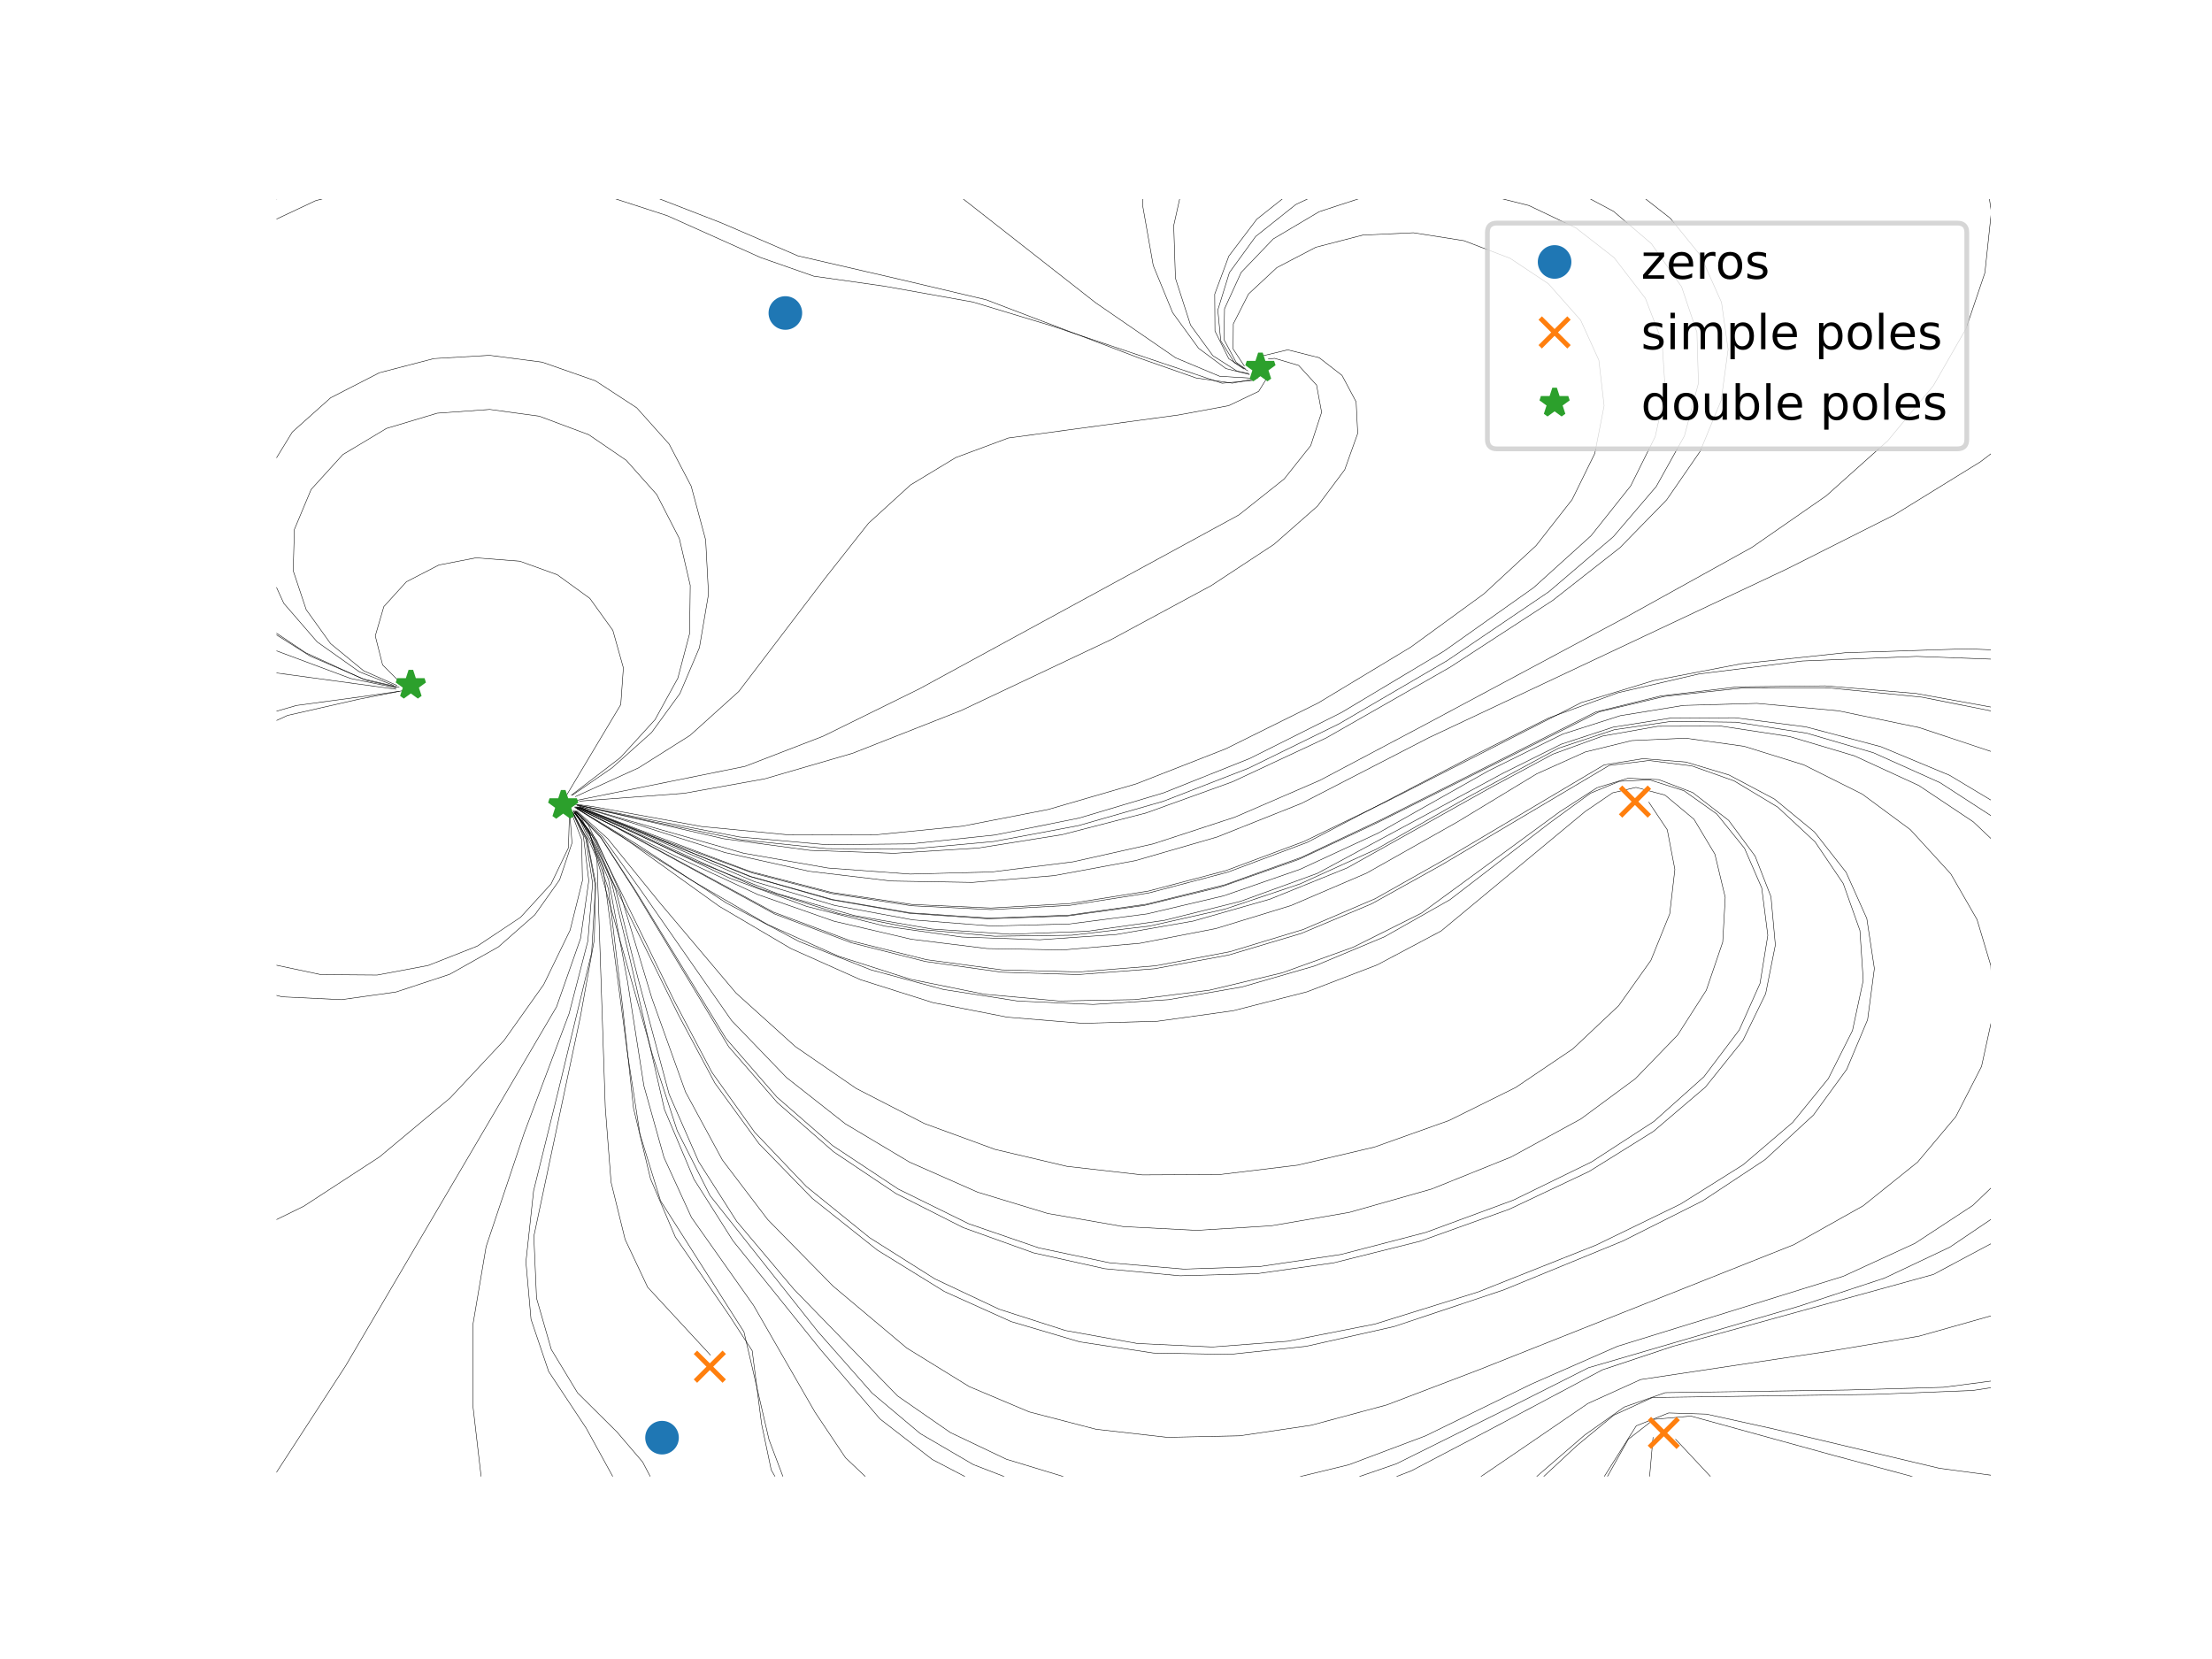 <?xml version="1.0" encoding="utf-8" standalone="no"?>
<!DOCTYPE svg PUBLIC "-//W3C//DTD SVG 1.1//EN"
  "http://www.w3.org/Graphics/SVG/1.1/DTD/svg11.dtd">
<!-- Created with matplotlib (http://matplotlib.org/) -->
<svg height="345.6pt" version="1.1" viewBox="0 0 460.8 345.6" width="460.8pt" xmlns="http://www.w3.org/2000/svg" xmlns:xlink="http://www.w3.org/1999/xlink">
 <defs>
  <style type="text/css">
*{stroke-linecap:butt;stroke-linejoin:round;}
  </style>
 </defs>
 <g id="figure_1">
  <g id="patch_1">
   <path d="M 0 345.6 
L 460.8 345.6 
L 460.8 0 
L 0 0 
z
" style="fill:#ffffff;"/>
  </g>
  <g id="axes_1">
   <g id="LineCollection_1">
    <path clip-path="url(#p9c7e4495c5)" d="M 82.036 142.804 
L 74.841 139.937 
L 66.075 133.722 
L 59.116 125.683 
L 54.766 116.163 
L 53.807 107.241 
L 55.873 98.204 
L 60.897 89.996 
L 68.883 82.862 
L 79.029 77.652 
L 90.389 74.694 
L 101.977 74.022 
L 112.934 75.446 
L 124.028 79.327 
L 132.648 84.959 
L 139.392 92.505 
L 143.983 101.271 
L 147.003 112.489 
L 147.596 123.759 
L 145.703 134.918 
L 141.647 144.462 
L 135.749 152.579 
L 127.533 159.934 
L 119.168 165.69 
" style="fill:none;stroke:#000000;stroke-width:0.1;"/>
    <path clip-path="url(#p9c7e4495c5)" d="M 120.158 168.067 
L 129.907 172.023 
L 157.152 183.657 
L 173.92 188.629 
L 190.21 191.634 
L 206.591 192.905 
L 222.779 192.48 
L 238.95 190.383 
L 254.94 186.609 
L 270.792 181.106 
L 287.117 173.539 
L 310.049 160.593 
L 325.554 152.919 
L 337.521 149.094 
L 350.7 146.949 
L 365.992 146.522 
L 383.01 148.08 
L 399.817 151.569 
L 415.669 156.844 
L 429.848 163.659 
L 441.759 171.599 
L 452.27 181.424 
L 459.634 191.52 
L 461.8 196.41 
M 461.8 236.872 
L 460.844 239.352 
L 453.001 250.424 
L 442.465 260.014 
L 429.933 267.808 
L 416.157 273.722 
L 399.756 278.353 
L 381.37 281.436 
L 341.765 287.389 
L 330.786 292.371 
L 318.459 300.805 
L 298.532 314.388 
L 283.478 321.785 
L 268.458 326.665 
L 252.284 329.434 
L 237.712 329.864 
L 223.329 328.353 
L 209.71 324.972 
L 197.374 319.917 
L 185.39 312.455 
L 176.129 303.666 
L 169.761 294.151 
L 156.994 271.963 
L 144.044 253.615 
L 138.318 241.11 
L 134.135 226.2 
L 130.723 204.442 
L 126.768 183.243 
L 122.491 172.946 
L 119.671 169.218 
" style="fill:none;stroke:#000000;stroke-width:0.1;"/>
    <path clip-path="url(#p9c7e4495c5)" d="M 349.024 299.787 
L 358.664 310.088 
L 381.066 337.654 
L 387.657 346.6 
M 31.692 346.6 
L 33.652 343.585 
L 71.991 284.545 
L 115.943 209.728 
L 120.94 195.5 
L 122.655 183.485 
L 121.537 174.196 
L 119.26 169.327 
" style="fill:none;stroke:#000000;stroke-width:0.1;"/>
    <path clip-path="url(#p9c7e4495c5)" d="M 118.964 169.119 
L 121.172 174.909 
L 121.331 183.453 
L 118.766 193.769 
L 113.263 205.103 
L 105.007 216.732 
L 93.771 228.723 
L 79.067 240.997 
L 63.281 251.277 
L 45.858 259.811 
L 29.101 265.611 
L 12.41 269.281 
L -1 270.554 
M -1 137.007 
L 2.837 136.619 
L 23.404 136.602 
L 46.031 138.615 
L 82.535 143.581 
" style="fill:none;stroke:#000000;stroke-width:0.1;"/>
    <path clip-path="url(#p9c7e4495c5)" d="M 120.785 168.15 
L 132.479 172.603 
L 156.182 181.515 
L 173.261 185.922 
L 189.994 188.419 
L 206.435 189.16 
L 222.804 188.236 
L 239.208 185.632 
L 255.355 181.371 
L 271.63 175.296 
L 288.924 166.929 
L 329.424 146.358 
L 344.486 141.772 
L 362.788 138.262 
L 384.483 135.97 
L 409.804 135.158 
L 434.865 136.219 
L 458.309 139.086 
L 461.8 139.833 
M 461.8 314.92 
L 451.257 315.31 
L 429.178 313.743 
L 406.522 309.784 
L 381.976 303.184 
L 352.234 294.993 
L 344.541 295.673 
L 339.199 299.832 
L 334.572 308.099 
L 322.192 332.151 
L 312.756 344.208 
L 310.167 346.6 
M 153.352 346.6 
L 143.989 335.878 
L 136.366 323.45 
L 122.119 297.517 
L 114.295 285.704 
L 110.619 274.828 
L 109.56 262.876 
L 111.157 248.063 
L 116.282 227.331 
L 123.248 198.46 
L 124.042 184.808 
L 122.261 174.804 
L 119.332 169.227 
" style="fill:none;stroke:#000000;stroke-width:0.1;"/>
    <path clip-path="url(#p9c7e4495c5)" d="M 119.411 168.919 
L 123.349 174.111 
L 127.341 183.554 
L 131.186 199.589 
L 138.414 231.104 
L 144.559 245.645 
L 152.697 258.485 
L 170.969 281.185 
L 183.316 295.593 
L 194.208 304.036 
L 205.651 310.012 
L 219.253 314.561 
L 234.05 317.113 
L 249.377 317.517 
L 264.557 315.808 
L 279.02 312.212 
L 294.013 306.393 
L 310.532 297.73 
L 333.812 285.358 
L 348.516 280.457 
L 402.77 265.487 
L 416.377 258.217 
L 426.833 250.22 
L 435.292 240.825 
L 441.224 230.346 
L 444.287 219.246 
L 444.393 208.051 
L 441.707 197.268 
L 436.599 187.313 
L 428.428 177.302 
L 418.51 168.937 
L 406.139 161.512 
L 391.812 155.548 
L 376.223 151.426 
L 361.444 149.518 
L 347.922 149.601 
L 336.051 151.478 
L 325.245 155.028 
L 313.141 161.055 
L 274.415 181.944 
L 258.46 187.754 
L 242.558 191.726 
L 226.433 194.013 
L 210.343 194.614 
L 194.135 193.533 
L 177.978 190.73 
L 161.934 186.169 
L 145.03 179.447 
L 120.5 168.206 
" style="fill:none;stroke:#000000;stroke-width:0.1;"/>
    <path clip-path="url(#p9c7e4495c5)" d="M 119.664 169.116 
L 124.026 175.072 
L 128.239 185.262 
L 132.864 203.625 
L 139.396 227.958 
L 145.562 242.024 
L 153.469 254.429 
L 165.365 268.551 
L 186.981 290.804 
L 197.987 298.429 
L 209.65 303.985 
L 222.8 307.984 
L 236.955 310.163 
L 251.542 310.409 
L 265.993 308.776 
L 280.989 305.132 
L 296.991 299.102 
L 319.008 288.331 
L 336.941 280.461 
L 356.529 274.404 
L 383.975 265.877 
L 398.92 259.012 
L 410.958 251.119 
L 420.982 241.525 
L 427.495 231.953 
L 431.494 221.649 
L 432.795 211.062 
L 431.441 200.659 
L 426.972 189.526 
L 419.961 179.629 
L 411.099 171.225 
L 399.74 163.643 
L 386.31 157.46 
L 372.799 153.431 
L 358.501 151.258 
L 345.344 151.298 
L 333.86 153.332 
L 323.53 157.092 
L 310.756 163.94 
L 280.665 180.787 
L 264.558 187.311 
L 248.563 191.877 
L 232.581 194.667 
L 216.592 195.773 
L 200.389 195.203 
L 184.361 192.938 
L 168.055 188.824 
L 152.059 182.953 
L 132.245 173.548 
L 120.005 168.079 
" style="fill:none;stroke:#000000;stroke-width:0.1;"/>
    <path clip-path="url(#p9c7e4495c5)" d="M 148.029 282.326 
L 134.922 268.156 
L 130.216 258.177 
L 127.289 246.242 
L 126.092 230.71 
L 124.359 178.838 
L 120.783 170.842 
L 119.62 169.345 
" style="fill:none;stroke:#000000;stroke-width:0.1;"/>
    <path clip-path="url(#p9c7e4495c5)" d="M 119.85 168.92 
L 125.159 174.392 
L 132.635 185.918 
L 151.227 216.335 
L 161.834 228.528 
L 173.437 238.635 
L 187.157 247.724 
L 201.808 254.935 
L 216.384 259.954 
L 231.086 263.053 
L 246.568 264.379 
L 262.383 263.849 
L 279.321 261.334 
L 297.023 256.732 
L 315.251 250.011 
L 331.546 242.048 
L 344.569 233.598 
L 354.954 224.309 
L 362.326 214.553 
L 366.643 204.88 
L 368.267 194.843 
L 367.002 184.97 
L 363.418 176.72 
L 357.651 169.579 
L 350.799 164.723 
L 343.633 162.447 
L 337.374 162.761 
L 331.326 165.237 
L 322.867 171.405 
L 302.059 187.419 
L 288.44 195.136 
L 273.971 201.192 
L 258.764 205.592 
L 243.422 208.25 
L 227.739 209.246 
L 212.021 208.537 
L 196.527 206.127 
L 181.426 202.039 
L 166.471 196.135 
L 151.307 188.106 
L 132.837 175.997 
L 120.065 168.339 
" style="fill:none;stroke:#000000;stroke-width:0.1;"/>
    <path clip-path="url(#p9c7e4495c5)" d="M 119.319 169.198 
L 122.288 174.763 
L 124.086 183.914 
L 123.8 195.794 
L 120.911 211.78 
L 111.209 257.555 
L 111.772 270.443 
L 114.843 281.114 
L 120.323 290.164 
L 128.544 298.326 
L 133.875 304.565 
L 148.742 332.991 
L 159.389 344.547 
L 162.061 346.6 
M 304.041 346.6 
L 306.281 344.904 
L 317.1 333.554 
L 326.171 320.314 
L 340.862 297.028 
L 347.616 294.34 
L 355.481 294.587 
L 369.307 297.636 
L 403.965 305.864 
L 426.005 308.827 
L 447.577 309.459 
L 461.8 308.283 
M 461.8 143.64 
L 444.949 140.176 
L 422.858 137.609 
L 399.264 136.739 
L 375.451 137.699 
L 353.88 140.406 
L 337.089 144.301 
L 322.648 149.555 
L 307.406 157.178 
L 272.327 175.477 
L 255.747 181.696 
L 239.258 186.034 
L 222.844 188.603 
L 206.472 189.486 
L 189.959 188.693 
L 173.199 186.13 
L 156.865 181.886 
L 138.613 175.215 
L 120.8 168.164 
" style="fill:none;stroke:#000000;stroke-width:0.1;"/>
    <path clip-path="url(#p9c7e4495c5)" d="M 119.968 168.92 
L 125.479 174.267 
L 133.529 185.494 
L 152.376 212.566 
L 163.823 224.453 
L 176.095 234.111 
L 189.481 242.097 
L 203.664 248.354 
L 218.292 252.794 
L 234.001 255.52 
L 249.298 256.307 
L 264.823 255.352 
L 281.058 252.566 
L 298.243 247.69 
L 314.768 241.032 
L 329.329 233.091 
L 340.688 224.702 
L 349.472 215.632 
L 355.452 206.291 
L 358.875 196.258 
L 359.398 186.942 
L 357.246 177.947 
L 352.893 170.67 
L 346.838 165.624 
L 340.8 164.03 
L 335.945 165.158 
L 330.219 169.055 
L 300.212 193.939 
L 286.907 200.996 
L 272.267 206.617 
L 256.906 210.549 
L 241.121 212.745 
L 225.535 213.182 
L 209.809 211.893 
L 194.348 208.866 
L 179.261 204.089 
L 164.792 197.618 
L 149.846 188.809 
L 129.607 174.289 
L 120.223 168.473 
" style="fill:none;stroke:#000000;stroke-width:0.1;"/>
    <path clip-path="url(#p9c7e4495c5)" d="M 119.249 169.199 
L 122.042 174.822 
L 123.448 184.046 
L 122.467 196.007 
L 118.547 211.166 
L 109.2 236.034 
L 101.265 259.699 
L 98.487 276.12 
L 98.492 292.651 
L 101.762 320.859 
L 106.444 342.848 
L 107.878 346.6 
M 339.993 346.6 
L 342.69 331.468 
L 343.307 311.433 
L 344.364 299.378 
" style="fill:none;stroke:#000000;stroke-width:0.1;"/>
    <path clip-path="url(#p9c7e4495c5)" d="M 119.751 168.123 
L 128.164 172.262 
L 161.409 190.418 
L 177.365 196.399 
L 192.788 200.303 
L 208.73 202.532 
L 224.584 203.022 
L 240.463 201.812 
L 255.974 198.948 
L 271.105 194.438 
L 285.757 188.27 
L 300.258 180.205 
L 335.237 159.449 
L 343.505 158.425 
L 352.443 159.551 
L 361.241 162.671 
L 370.351 168.148 
L 378.112 175.377 
L 383.983 184.061 
L 387.456 193.837 
L 388.146 204.23 
L 385.904 214.693 
L 380.873 224.694 
L 373.455 233.815 
L 363.103 242.657 
L 350.087 250.828 
L 332.531 259.355 
L 307.854 269.161 
L 286.411 275.829 
L 268.244 279.404 
L 252.515 280.606 
L 236.901 279.869 
L 221.951 277.173 
L 208.162 272.741 
L 194.746 266.413 
L 181.157 257.833 
L 167.975 247.165 
L 157.201 235.85 
L 148.288 223.358 
L 140.428 208.434 
L 122.524 171.798 
L 119.809 169.034 
" style="fill:none;stroke:#000000;stroke-width:0.1;"/>
    <path clip-path="url(#p9c7e4495c5)" d="M 120.208 168.128 
L 129.826 172.26 
L 158.125 185.076 
L 174.673 190.287 
L 190.955 193.549 
L 207.222 195.037 
L 223.265 194.823 
L 239.478 192.913 
L 255.195 189.383 
L 270.841 184.124 
L 286.719 176.902 
L 305.751 166.075 
L 324.651 155.872 
L 336.279 152.015 
L 348.185 150.272 
L 361.7 150.449 
L 376.365 152.733 
L 390.266 156.812 
L 404.152 163.047 
L 415.973 170.712 
L 425.266 179.248 
L 432.695 189.347 
L 437.523 200.762 
L 439.101 211.469 
L 437.907 222.393 
L 433.876 233.039 
L 427.191 242.921 
L 418.25 251.651 
L 406.207 259.795 
L 392.577 266.251 
L 374.762 272.113 
L 330.909 284.925 
L 314.853 293.019 
L 290.873 304.943 
L 275.784 310.142 
L 259.545 313.416 
L 244.58 314.334 
L 229.706 313.207 
L 215.564 310.062 
L 202.748 305.096 
L 191.717 298.649 
L 181.67 290.201 
L 170.355 277.363 
L 147.917 249.06 
L 141.076 235.538 
L 135.93 219.751 
L 122.642 172.851 
L 119.706 169.176 
" style="fill:none;stroke:#000000;stroke-width:0.1;"/>
    <path clip-path="url(#p9c7e4495c5)" d="M 261.671 78.866 
L 256.723 79.818 
L 249.171 78.741 
L 237.295 74.582 
L 205.391 62.434 
L 187.263 58.155 
L 166.21 53.297 
L 150.253 46.424 
L 130.635 38.808 
L 114.114 34.865 
L 98.226 33.389 
L 83.975 34.092 
L 69.771 36.934 
L 57.6 41.472 
L 46.764 47.804 
L 37.065 56.57 
L 30.296 66.679 
L 26.71 77.479 
L 26.216 88.333 
L 28.459 98.717 
L 33.857 109.769 
L 41.433 119.4 
L 51.783 128.58 
L 64.584 136.661 
L 76.497 141.785 
L 82.695 143.175 
" style="fill:none;stroke:#000000;stroke-width:0.1;"/>
    <path clip-path="url(#p9c7e4495c5)" d="M 118.708 169.549 
L 119.157 175.61 
L 116.579 183.282 
L 111.421 190.571 
L 103.819 197.262 
L 93.678 202.964 
L 82.479 206.659 
L 71.131 208.247 
L 58.803 207.66 
L 48.171 204.966 
L 38.475 200.01 
L 30.894 192.902 
L 27.011 185.722 
L 25.812 177.964 
L 27.397 170.259 
L 32.597 161.904 
L 40.523 155.169 
L 50.09 150.325 
L 61.75 146.961 
L 76.896 144.915 
L 83.216 144 
" style="fill:none;stroke:#000000;stroke-width:0.1;"/>
    <path clip-path="url(#p9c7e4495c5)" d="M 117.852 165.95 
L 129.316 146.78 
L 129.86 139.13 
L 127.667 131.314 
L 122.88 124.661 
L 116.086 119.728 
L 108.287 116.909 
L 99.168 116.203 
L 91.424 117.702 
L 84.65 121.202 
L 79.956 126.372 
L 78.177 132.474 
L 79.701 138.506 
L 83.505 142.32 
" style="fill:none;stroke:#000000;stroke-width:0.1;"/>
    <path clip-path="url(#p9c7e4495c5)" d="M 263.083 74.116 
L 268.258 72.874 
L 274.813 74.519 
L 279.569 78.204 
L 282.507 83.72 
L 282.835 90.281 
L 280.134 97.843 
L 274.469 105.418 
L 265.413 113.381 
L 252.337 121.981 
L 231.426 133.258 
L 200.257 148 
L 177.618 156.917 
L 159.297 162.247 
L 142.562 165.255 
L 124.091 166.638 
L 120.681 166.891 
" style="fill:none;stroke:#000000;stroke-width:0.1;"/>
    <path clip-path="url(#p9c7e4495c5)" d="M 259.245 76.292 
L 256.883 72.707 
L 256.924 67.463 
L 260.092 61.242 
L 265.999 55.743 
L 274.127 51.503 
L 283.866 48.977 
L 294.444 48.488 
L 304.973 50.146 
L 314.584 53.811 
L 322.571 59.119 
L 329.287 66.713 
L 333.07 75.024 
L 334.169 84.525 
L 332.229 94.451 
L 327.501 104.078 
L 319.998 113.655 
L 309.138 123.7 
L 293.901 134.799 
L 274.588 146.447 
L 255.344 155.99 
L 236.702 163.29 
L 218.418 168.615 
L 200.46 172.109 
L 182.559 173.89 
L 164.54 173.945 
L 146.192 172.184 
L 123.634 168.053 
L 120.259 167.575 
" style="fill:none;stroke:#000000;stroke-width:0.1;"/>
    <path clip-path="url(#p9c7e4495c5)" d="M 82.736 142.815 
L 75.759 139.74 
L 68.862 134.076 
L 63.783 126.999 
L 61.082 118.899 
L 61.322 110.307 
L 64.815 101.96 
L 71.422 94.695 
L 80.508 89.247 
L 91.073 86.077 
L 102.013 85.294 
L 112.337 86.7 
L 122.65 90.559 
L 130.465 95.896 
L 136.804 103.014 
L 141.518 112.183 
L 143.79 121.944 
L 143.665 131.96 
L 141.203 141.29 
L 136.446 149.932 
L 129.25 157.813 
L 118.996 165.68 
" style="fill:none;stroke:#000000;stroke-width:0.1;"/>
    <path clip-path="url(#p9c7e4495c5)" d="M 264.329 78.087 
L 262.206 81.523 
L 255.954 84.508 
L 245.479 86.453 
L 210.065 91.243 
L 199.125 95.309 
L 189.67 101.027 
L 180.924 109.004 
L 171.775 120.585 
L 153.919 144.026 
L 143.765 153.18 
L 133.044 159.949 
L 119.824 165.965 
" style="fill:none;stroke:#000000;stroke-width:0.1;"/>
    <path clip-path="url(#p9c7e4495c5)" d="M 120.438 168.111 
L 131.135 172.371 
L 156.215 182.598 
L 173.186 187.428 
L 189.538 190.272 
L 205.787 191.393 
L 222.264 190.829 
L 238.407 188.611 
L 254.358 184.745 
L 270.486 179.055 
L 286.97 171.357 
L 333.168 148.273 
L 346.812 145.056 
L 362.928 143.329 
L 381.398 143.346 
L 400.405 145.232 
L 418.953 148.938 
L 436.823 154.567 
L 452.923 161.909 
L 461.8 167.546 
M 461.8 272.252 
L 455.158 276.168 
L 439.546 282.47 
L 423.329 286.584 
L 404.893 288.992 
L 385.001 289.56 
L 346.895 290.118 
L 338.36 293.11 
L 330.117 298.947 
L 295.716 328.677 
L 281.343 336.058 
L 267.129 340.9 
L 251.777 343.831 
L 235.864 344.594 
L 220.078 343.1 
L 205.114 339.446 
L 191.579 333.886 
L 179.942 326.775 
L 170.555 318.496 
L 163.786 309.41 
L 160.198 299.901 
L 154.981 277.458 
L 137.602 250.147 
L 133.315 236.256 
L 130.709 219.399 
L 125.603 180.696 
L 121.236 171.2 
L 119.399 169.003 
" style="fill:none;stroke:#000000;stroke-width:0.1;"/>
    <path clip-path="url(#p9c7e4495c5)" d="M 83.195 143.197 
L 75.477 141.389 
L 63.683 135.983 
L 51.144 127.57 
L 41.234 118.054 
L 34.273 108.13 
L 29.745 96.852 
L 28.452 86.395 
L 30.041 75.65 
L 34.776 65.193 
L 42.614 55.681 
L 53.163 47.735 
L 65.733 41.811 
L 79.476 38.126 
L 93.557 36.638 
L 109.506 37.351 
L 124.272 40.143 
L 139.02 44.938 
L 158.486 53.664 
L 169.535 57.534 
L 184.239 59.62 
L 202.67 62.92 
L 219.199 67.917 
L 254.587 79.836 
L 260.907 79.248 
L 262.008 78.727 
" style="fill:none;stroke:#000000;stroke-width:0.1;"/>
    <path clip-path="url(#p9c7e4495c5)" d="M 120.119 166.737 
L 155.193 159.647 
L 171.488 153.357 
L 191.536 143.489 
L 258.085 107.269 
L 267.53 99.767 
L 273.045 92.828 
L 275.314 85.888 
L 274.268 80.223 
L 270.531 76.125 
L 265.534 74.648 
L 264.181 74.789 
" style="fill:none;stroke:#000000;stroke-width:0.1;"/>
    <path clip-path="url(#p9c7e4495c5)" d="M 119.886 167.606 
L 131.597 170.018 
L 154.083 174.362 
L 172.122 175.963 
L 189.657 175.797 
L 207.271 173.942 
L 224.843 170.406 
L 242.403 165.163 
L 260.341 158.007 
L 279.467 148.421 
L 300.816 135.637 
L 319.471 122.424 
L 331.455 111.593 
L 339.704 101.222 
L 344.824 90.923 
L 346.909 81.43 
L 346.241 71.206 
L 342.766 62.15 
L 336.248 53.672 
L 328.282 47.477 
L 318.469 42.803 
L 307.421 40.045 
L 295.924 39.398 
L 284.803 40.83 
L 274.791 44.107 
L 265.253 49.764 
L 258.566 56.737 
L 255.09 64.327 
L 254.992 70.767 
L 257.512 75.479 
L 259.448 76.84 
" style="fill:none;stroke:#000000;stroke-width:0.1;"/>
    <path clip-path="url(#p9c7e4495c5)" d="M 82.5 143.299 
L 73.046 141.341 
L 57.169 135.42 
L 39.151 126.5 
L 22.618 116.007 
L 8.322 104.227 
L -1 93.9 
M -1 9.472 
L 4.981 3.476 
L 11.426 -1 
M 142.752 -1 
L 151.4 3.685 
L 168.552 15.537 
L 193.686 35.987 
L 228.282 63.101 
L 244.913 74.543 
L 254.08 78.388 
L 260.477 78.768 
L 261.683 78.391 
" style="fill:none;stroke:#000000;stroke-width:0.1;"/>
    <path clip-path="url(#p9c7e4495c5)" d="M 260.303 78.023 
L 255.378 76.784 
L 249.683 72.549 
L 244.276 65.121 
L 240.238 55.298 
L 238.048 42.886 
L 238.56 29.06 
L 241.709 15.578 
L 247.812 1.347 
L 249.311 -1 
M 460.742 -1 
L 461.8 2.075 
M 461.8 33.009 
L 457.589 45.971 
L 450.423 59.134 
L 440.254 72.306 
L 427.369 84.861 
L 412.564 96.197 
L 394.666 107.235 
L 372.316 118.488 
L 297.616 153.691 
L 271.172 167.336 
L 253.542 174.361 
L 236.575 179.271 
L 219.602 182.406 
L 202.578 183.82 
L 185.679 183.532 
L 168.591 181.509 
L 151.025 177.604 
L 130.971 171.194 
L 120.81 168 
" style="fill:none;stroke:#000000;stroke-width:0.1;"/>
    <path clip-path="url(#p9c7e4495c5)" d="M 120.299 167.685 
L 132.886 170.525 
L 154.22 174.924 
L 172.194 176.789 
L 189.728 176.874 
L 207.029 175.297 
L 224.68 171.986 
L 242.335 166.925 
L 260.063 160.044 
L 278.921 150.8 
L 301.452 137.63 
L 322.65 123.269 
L 336.096 111.796 
L 345.018 101.36 
L 350.898 90.807 
L 353.812 79.847 
L 353.501 69.23 
L 350.308 59.748 
L 344.007 50.751 
L 336.131 44.029 
L 326.272 38.763 
L 314.997 35.369 
L 303.059 34.08 
L 291.27 34.909 
L 280.371 37.663 
L 269.945 42.601 
L 261.584 49.253 
L 256.109 56.784 
L 253.696 64.579 
L 254.298 70.987 
L 257.182 75.576 
L 259.173 76.891 
" style="fill:none;stroke:#000000;stroke-width:0.1;"/>
    <path clip-path="url(#p9c7e4495c5)" d="M 259.975 77.285 
L 255.98 74.735 
L 253.098 68.959 
L 253.046 61.284 
L 255.991 53.345 
L 261.808 45.673 
L 270.412 38.836 
L 281.557 33.464 
L 292.742 30.515 
L 304.877 29.463 
L 317.258 30.53 
L 329.081 33.743 
L 339.576 38.91 
L 347.948 45.466 
L 354.262 53.247 
L 358.623 62.992 
L 359.997 72.777 
L 358.561 83.361 
L 354.172 94.022 
L 347.186 104.138 
L 337.474 114.082 
L 323.495 125.053 
L 302.069 138.993 
L 276.273 153.725 
L 256.78 162.846 
L 238.793 169.341 
L 221.258 173.872 
L 203.81 176.66 
L 186.22 177.759 
L 168.729 177.144 
L 150.759 174.724 
L 130.766 170.129 
L 120.185 167.693 
" style="fill:none;stroke:#000000;stroke-width:0.1;"/>
    <path clip-path="url(#p9c7e4495c5)" d="M 120.201 167.822 
L 131.511 171.089 
L 154.858 177.731 
L 172.488 180.828 
L 189.611 182.085 
L 206.627 181.642 
L 223.523 179.537 
L 240.269 175.782 
L 257.262 170.222 
L 274.982 162.545 
L 296.539 151.125 
L 338.895 128.464 
L 364.975 114.016 
L 380.427 103.298 
L 393.269 91.805 
L 402.745 80.361 
L 409.542 68.492 
L 413.49 56.825 
L 414.833 44.162 
L 412.923 31.157 
L 408.204 19.834 
L 400.442 9.106 
L 389.713 -0.414 
L 388.702 -1 
M 278.146 -1 
L 270.333 4.162 
L 260.509 13.284 
L 252.333 24.206 
L 247.148 35.145 
L 244.508 46.988 
L 244.864 57.959 
L 248.011 67.722 
L 252.663 74.095 
L 257.699 77.311 
L 260.227 77.832 
" style="fill:none;stroke:#000000;stroke-width:0.1;"/>
    <path clip-path="url(#p9c7e4495c5)" d="M 84.109 143.832 
L 74.748 145.656 
L 59.905 149.035 
L 48.945 154.069 
L 41.176 160.413 
L 36.095 168.39 
L 34.609 175.776 
L 35.905 183.188 
L 39.856 189.973 
L 47.417 196.544 
L 56.924 200.927 
L 66.844 203.031 
L 78.559 203.122 
L 89.169 201.133 
L 99.435 197.088 
L 108.445 191.086 
L 114.797 184.144 
L 118.413 176.616 
L 118.626 169.669 
" style="fill:none;stroke:#000000;stroke-width:0.1;"/>
    <path clip-path="url(#p9c7e4495c5)" d="M 120.707 168.186 
L 131.369 172.454 
L 156.427 182.604 
L 173.373 187.376 
L 189.683 190.173 
L 206.244 191.263 
L 222.687 190.637 
L 238.816 188.361 
L 255.074 184.343 
L 271.155 178.579 
L 287.863 170.682 
L 332.416 148.321 
L 345.906 144.994 
L 361.874 143.095 
L 380.221 142.877 
L 399.162 144.466 
L 418.018 147.884 
L 436.031 153.137 
L 452.405 160.08 
L 461.8 165.617 
M 461.8 275.136 
L 461.565 275.288 
L 446.015 282.195 
L 429.667 286.824 
L 410.923 289.663 
L 390.603 290.465 
L 344.236 291.125 
L 336.191 294.802 
L 328.506 301.141 
L 301.872 325.935 
L 288.479 334.155 
L 274.97 339.962 
L 260.055 344.029 
L 244.226 346.018 
L 228.137 345.743 
L 212.505 343.203 
L 198.005 338.577 
L 185.186 332.184 
L 174.453 324.41 
L 166.128 315.641 
L 160.661 306.223 
L 158.647 296.622 
L 156.694 281.378 
L 151.8 273.85 
L 140.692 257.714 
L 135.51 245.557 
L 131.974 230.868 
L 129.726 209.985 
L 126.755 185.195 
L 122.88 173.961 
L 119.778 169.392 
" style="fill:none;stroke:#000000;stroke-width:0.1;"/>
    <path clip-path="url(#p9c7e4495c5)" d="M 120.071 168.225 
L 128.449 172.371 
L 161.076 189.996 
L 177.074 195.949 
L 193.022 199.92 
L 208.756 202.048 
L 224.79 202.477 
L 240.699 201.193 
L 256.231 198.253 
L 271.506 193.619 
L 286.487 187.204 
L 301.014 179.016 
L 334.163 159.345 
L 342.278 158.041 
L 351.207 158.75 
L 360.177 161.439 
L 369.666 166.468 
L 377.985 173.314 
L 384.578 181.715 
L 388.891 191.346 
L 390.466 201.764 
L 389.056 212.423 
L 384.711 222.755 
L 377.774 232.282 
L 367.699 241.572 
L 354.729 250.146 
L 338.147 258.488 
L 313.235 268.715 
L 290.382 276.352 
L 272.122 280.458 
L 256.208 282.148 
L 240.278 281.865 
L 224.906 279.529 
L 210.651 275.317 
L 196.773 269.065 
L 182.774 260.427 
L 169.218 249.653 
L 158.107 238.24 
L 148.928 225.634 
L 141.279 211.329 
L 120.966 170.111 
L 119.478 168.784 
" style="fill:none;stroke:#000000;stroke-width:0.1;"/>
    <path clip-path="url(#p9c7e4495c5)" d="M 119.906 168.975 
L 125.156 174.478 
L 132.117 185.331 
L 151.799 218.042 
L 161.94 229.698 
L 173.645 239.933 
L 186.653 248.645 
L 200.641 255.729 
L 215.289 260.99 
L 230.132 264.293 
L 245.819 265.771 
L 261.874 265.325 
L 277.859 263.07 
L 295.864 258.558 
L 314.412 251.903 
L 331.052 244.03 
L 344.452 235.681 
L 355.264 226.471 
L 363.08 216.737 
L 367.816 207.02 
L 369.839 196.869 
L 368.929 186.814 
L 365.624 178.343 
L 360.121 170.906 
L 352.61 165.099 
L 345.547 162.409 
L 339.162 162.123 
L 332.674 164.1 
L 324.95 169.086 
L 296.128 190.209 
L 281.916 197.311 
L 267.106 202.651 
L 251.951 206.273 
L 236.414 208.244 
L 220.635 208.529 
L 205.045 207.114 
L 189.612 203.988 
L 174.633 199.183 
L 159.903 192.59 
L 144.294 183.523 
L 119.687 168.182 
" style="fill:none;stroke:#000000;stroke-width:0.1;"/>
    <path clip-path="url(#p9c7e4495c5)" d="M 120.129 168.894 
L 126.591 174.699 
L 137.415 188.019 
L 153.326 206.867 
L 165.667 218.008 
L 178.373 226.751 
L 192.567 234.051 
L 207.312 239.447 
L 222.26 242.969 
L 237.967 244.754 
L 254.104 244.676 
L 270.323 242.722 
L 286.322 238.957 
L 301.849 233.424 
L 315.734 226.548 
L 327.657 218.499 
L 337.208 209.491 
L 343.906 200.071 
L 347.833 190.374 
L 348.907 181.124 
L 347.325 172.863 
L 343.447 167.06 
" style="fill:none;stroke:#000000;stroke-width:0.1;"/>
    <path clip-path="url(#p9c7e4495c5)" d="M 119.782 169.155 
L 124.288 175.042 
L 129.143 185.879 
L 135.782 207.905 
L 142.803 227.47 
L 150.481 241.642 
L 159.92 254.049 
L 173.511 267.893 
L 188.903 280.828 
L 201.919 288.857 
L 214.409 294.126 
L 228.314 297.74 
L 243.13 299.424 
L 258.251 299.103 
L 273.119 296.911 
L 288.886 292.67 
L 308.099 285.344 
L 347.635 269.638 
L 373.696 259.287 
L 388.147 251.18 
L 399.476 242.086 
L 407.43 232.62 
L 412.79 222.159 
L 415.19 211.181 
L 414.72 201.139 
L 411.853 191.558 
L 406.383 182.04 
L 397.971 172.841 
L 387.946 165.432 
L 375.787 159.344 
L 363.311 155.466 
L 351.147 153.778 
L 339.925 154.278 
L 330.252 156.65 
L 320.108 161.211 
L 303.574 171.237 
L 284.664 181.898 
L 268.949 188.635 
L 253.332 193.424 
L 237.447 196.504 
L 221.497 197.887 
L 205.625 197.603 
L 189.812 195.657 
L 173.733 191.902 
L 157.879 186.355 
L 140.846 178.415 
L 119.754 168.043 
" style="fill:none;stroke:#000000;stroke-width:0.1;"/>
   </g>
   <g id="line2d_1">
    <defs>
     <path d="M 0 3 
C 0.796 3 1.559 2.684 2.121 2.121 
C 2.684 1.559 3 0.796 3 0 
C 3 -0.796 2.684 -1.559 2.121 -2.121 
C 1.559 -2.684 0.796 -3 0 -3 
C -0.796 -3 -1.559 -2.684 -2.121 -2.121 
C -2.684 -1.559 -3 -0.796 -3 0 
C -3 0.796 -2.684 1.559 -2.121 2.121 
C -1.559 2.684 -0.796 3 0 3 
z
" id="me8673eb7a4" style="stroke:#1f77b4;"/>
    </defs>
    <g clip-path="url(#p9c7e4495c5)">
     <use style="fill:#1f77b4;stroke:#1f77b4;" x="137.913" xlink:href="#me8673eb7a4" y="299.491"/>
     <use style="fill:#1f77b4;stroke:#1f77b4;" x="163.606" xlink:href="#me8673eb7a4" y="65.204"/>
    </g>
   </g>
   <g id="line2d_2">
    <defs>
     <path d="M -3 3 
L 3 -3 
M -3 -3 
L 3 3 
" id="m24d18dd00a" style="stroke:#ff7f0e;"/>
    </defs>
    <g clip-path="url(#p9c7e4495c5)">
     <use style="fill:#ff7f0e;stroke:#ff7f0e;" x="147.871" xlink:href="#m24d18dd00a" y="284.709"/>
     <use style="fill:#ff7f0e;stroke:#ff7f0e;" x="346.599" xlink:href="#m24d18dd00a" y="298.505"/>
     <use style="fill:#ff7f0e;stroke:#ff7f0e;" x="340.593" xlink:href="#m24d18dd00a" y="166.988"/>
    </g>
   </g>
   <g id="line2d_3">
    <defs>
     <path d="M 0 -3 
L -0.674 -0.927 
L -2.853 -0.927 
L -1.09 0.354 
L -1.763 2.427 
L -0 1.146 
L 1.763 2.427 
L 1.09 0.354 
L 2.853 -0.927 
L 0.674 -0.927 
z
" id="m0af4eba677" style="stroke:#2ca02c;stroke-linejoin:bevel;"/>
    </defs>
    <g clip-path="url(#p9c7e4495c5)">
     <use style="fill:#2ca02c;stroke:#2ca02c;stroke-linejoin:bevel;" x="85.587" xlink:href="#m0af4eba677" y="142.697"/>
     <use style="fill:#2ca02c;stroke:#2ca02c;stroke-linejoin:bevel;" x="117.327" xlink:href="#m0af4eba677" y="167.726"/>
     <use style="fill:#2ca02c;stroke:#2ca02c;stroke-linejoin:bevel;" x="262.569" xlink:href="#m0af4eba677" y="76.608"/>
    </g>
   </g>
   <g id="legend_1">
    <g id="patch_2">
     <path d="M 311.85 93.506 
L 407.72 93.506 
Q 409.72 93.506 409.72 91.506 
L 409.72 48.472 
Q 409.72 46.472 407.72 46.472 
L 311.85 46.472 
Q 309.85 46.472 309.85 48.472 
L 309.85 91.506 
Q 309.85 93.506 311.85 93.506 
z
" style="fill:#ffffff;opacity:0.8;stroke:#cccccc;stroke-linejoin:miter;"/>
    </g>
    <g id="line2d_4"/>
    <g id="line2d_5">
     <g>
      <use style="fill:#1f77b4;stroke:#1f77b4;" x="323.85" xlink:href="#me8673eb7a4" y="54.57"/>
     </g>
    </g>
    <g id="text_1">
     <!-- zeros -->
     <defs>
      <path d="M 5.516 54.688 
L 48.188 54.688 
L 48.188 46.484 
L 14.406 7.172 
L 48.188 7.172 
L 48.188 0 
L 4.297 0 
L 4.297 8.203 
L 38.094 47.516 
L 5.516 47.516 
z
" id="DejaVuSans-7a"/>
      <path d="M 56.203 29.594 
L 56.203 25.203 
L 14.891 25.203 
Q 15.484 15.922 20.484 11.062 
Q 25.484 6.203 34.422 6.203 
Q 39.594 6.203 44.453 7.469 
Q 49.312 8.734 54.109 11.281 
L 54.109 2.781 
Q 49.266 0.734 44.188 -0.344 
Q 39.109 -1.422 33.891 -1.422 
Q 20.797 -1.422 13.156 6.188 
Q 5.516 13.812 5.516 26.812 
Q 5.516 40.234 12.766 48.109 
Q 20.016 56 32.328 56 
Q 43.359 56 49.781 48.891 
Q 56.203 41.797 56.203 29.594 
z
M 47.219 32.234 
Q 47.125 39.594 43.094 43.984 
Q 39.062 48.391 32.422 48.391 
Q 24.906 48.391 20.391 44.141 
Q 15.875 39.891 15.188 32.172 
z
" id="DejaVuSans-65"/>
      <path d="M 41.109 46.297 
Q 39.594 47.172 37.812 47.578 
Q 36.031 48 33.891 48 
Q 26.266 48 22.188 43.047 
Q 18.109 38.094 18.109 28.812 
L 18.109 0 
L 9.078 0 
L 9.078 54.688 
L 18.109 54.688 
L 18.109 46.188 
Q 20.953 51.172 25.484 53.578 
Q 30.031 56 36.531 56 
Q 37.453 56 38.578 55.875 
Q 39.703 55.766 41.062 55.516 
z
" id="DejaVuSans-72"/>
      <path d="M 30.609 48.391 
Q 23.391 48.391 19.188 42.75 
Q 14.984 37.109 14.984 27.297 
Q 14.984 17.484 19.156 11.844 
Q 23.344 6.203 30.609 6.203 
Q 37.797 6.203 41.984 11.859 
Q 46.188 17.531 46.188 27.297 
Q 46.188 37.016 41.984 42.703 
Q 37.797 48.391 30.609 48.391 
z
M 30.609 56 
Q 42.328 56 49.016 48.375 
Q 55.719 40.766 55.719 27.297 
Q 55.719 13.875 49.016 6.219 
Q 42.328 -1.422 30.609 -1.422 
Q 18.844 -1.422 12.172 6.219 
Q 5.516 13.875 5.516 27.297 
Q 5.516 40.766 12.172 48.375 
Q 18.844 56 30.609 56 
z
" id="DejaVuSans-6f"/>
      <path d="M 44.281 53.078 
L 44.281 44.578 
Q 40.484 46.531 36.375 47.5 
Q 32.281 48.484 27.875 48.484 
Q 21.188 48.484 17.844 46.438 
Q 14.5 44.391 14.5 40.281 
Q 14.5 37.156 16.891 35.375 
Q 19.281 33.594 26.516 31.984 
L 29.594 31.297 
Q 39.156 29.25 43.188 25.516 
Q 47.219 21.781 47.219 15.094 
Q 47.219 7.469 41.188 3.016 
Q 35.156 -1.422 24.609 -1.422 
Q 20.219 -1.422 15.453 -0.562 
Q 10.688 0.297 5.422 2 
L 5.422 11.281 
Q 10.406 8.688 15.234 7.391 
Q 20.062 6.109 24.812 6.109 
Q 31.156 6.109 34.562 8.281 
Q 37.984 10.453 37.984 14.406 
Q 37.984 18.062 35.516 20.016 
Q 33.062 21.969 24.703 23.781 
L 21.578 24.516 
Q 13.234 26.266 9.516 29.906 
Q 5.812 33.547 5.812 39.891 
Q 5.812 47.609 11.281 51.797 
Q 16.75 56 26.812 56 
Q 31.781 56 36.172 55.266 
Q 40.578 54.547 44.281 53.078 
z
" id="DejaVuSans-73"/>
     </defs>
     <g transform="translate(341.85 58.07)scale(0.1 -0.1)">
      <use xlink:href="#DejaVuSans-7a"/>
      <use x="52.49" xlink:href="#DejaVuSans-65"/>
      <use x="114.014" xlink:href="#DejaVuSans-72"/>
      <use x="155.096" xlink:href="#DejaVuSans-6f"/>
      <use x="216.277" xlink:href="#DejaVuSans-73"/>
     </g>
    </g>
    <g id="line2d_6"/>
    <g id="line2d_7">
     <g>
      <use style="fill:#ff7f0e;stroke:#ff7f0e;" x="323.85" xlink:href="#m24d18dd00a" y="69.249"/>
     </g>
    </g>
    <g id="text_2">
     <!-- simple poles -->
     <defs>
      <path d="M 9.422 54.688 
L 18.406 54.688 
L 18.406 0 
L 9.422 0 
z
M 9.422 75.984 
L 18.406 75.984 
L 18.406 64.594 
L 9.422 64.594 
z
" id="DejaVuSans-69"/>
      <path d="M 52 44.188 
Q 55.375 50.25 60.062 53.125 
Q 64.75 56 71.094 56 
Q 79.641 56 84.281 50.016 
Q 88.922 44.047 88.922 33.016 
L 88.922 0 
L 79.891 0 
L 79.891 32.719 
Q 79.891 40.578 77.094 44.375 
Q 74.312 48.188 68.609 48.188 
Q 61.625 48.188 57.562 43.547 
Q 53.516 38.922 53.516 30.906 
L 53.516 0 
L 44.484 0 
L 44.484 32.719 
Q 44.484 40.625 41.703 44.406 
Q 38.922 48.188 33.109 48.188 
Q 26.219 48.188 22.156 43.531 
Q 18.109 38.875 18.109 30.906 
L 18.109 0 
L 9.078 0 
L 9.078 54.688 
L 18.109 54.688 
L 18.109 46.188 
Q 21.188 51.219 25.484 53.609 
Q 29.781 56 35.688 56 
Q 41.656 56 45.828 52.969 
Q 50 49.953 52 44.188 
z
" id="DejaVuSans-6d"/>
      <path d="M 18.109 8.203 
L 18.109 -20.797 
L 9.078 -20.797 
L 9.078 54.688 
L 18.109 54.688 
L 18.109 46.391 
Q 20.953 51.266 25.266 53.625 
Q 29.594 56 35.594 56 
Q 45.562 56 51.781 48.094 
Q 58.016 40.188 58.016 27.297 
Q 58.016 14.406 51.781 6.484 
Q 45.562 -1.422 35.594 -1.422 
Q 29.594 -1.422 25.266 0.953 
Q 20.953 3.328 18.109 8.203 
z
M 48.688 27.297 
Q 48.688 37.203 44.609 42.844 
Q 40.531 48.484 33.406 48.484 
Q 26.266 48.484 22.188 42.844 
Q 18.109 37.203 18.109 27.297 
Q 18.109 17.391 22.188 11.75 
Q 26.266 6.109 33.406 6.109 
Q 40.531 6.109 44.609 11.75 
Q 48.688 17.391 48.688 27.297 
z
" id="DejaVuSans-70"/>
      <path d="M 9.422 75.984 
L 18.406 75.984 
L 18.406 0 
L 9.422 0 
z
" id="DejaVuSans-6c"/>
      <path id="DejaVuSans-20"/>
     </defs>
     <g transform="translate(341.85 72.749)scale(0.1 -0.1)">
      <use xlink:href="#DejaVuSans-73"/>
      <use x="52.1" xlink:href="#DejaVuSans-69"/>
      <use x="79.883" xlink:href="#DejaVuSans-6d"/>
      <use x="177.295" xlink:href="#DejaVuSans-70"/>
      <use x="240.771" xlink:href="#DejaVuSans-6c"/>
      <use x="268.555" xlink:href="#DejaVuSans-65"/>
      <use x="330.078" xlink:href="#DejaVuSans-20"/>
      <use x="361.865" xlink:href="#DejaVuSans-70"/>
      <use x="425.342" xlink:href="#DejaVuSans-6f"/>
      <use x="486.523" xlink:href="#DejaVuSans-6c"/>
      <use x="514.307" xlink:href="#DejaVuSans-65"/>
      <use x="575.83" xlink:href="#DejaVuSans-73"/>
     </g>
    </g>
    <g id="line2d_8"/>
    <g id="line2d_9">
     <g>
      <use style="fill:#2ca02c;stroke:#2ca02c;stroke-linejoin:bevel;" x="323.85" xlink:href="#m0af4eba677" y="83.927"/>
     </g>
    </g>
    <g id="text_3">
     <!-- double poles -->
     <defs>
      <path d="M 45.406 46.391 
L 45.406 75.984 
L 54.391 75.984 
L 54.391 0 
L 45.406 0 
L 45.406 8.203 
Q 42.578 3.328 38.25 0.953 
Q 33.938 -1.422 27.875 -1.422 
Q 17.969 -1.422 11.734 6.484 
Q 5.516 14.406 5.516 27.297 
Q 5.516 40.188 11.734 48.094 
Q 17.969 56 27.875 56 
Q 33.938 56 38.25 53.625 
Q 42.578 51.266 45.406 46.391 
z
M 14.797 27.297 
Q 14.797 17.391 18.875 11.75 
Q 22.953 6.109 30.078 6.109 
Q 37.203 6.109 41.297 11.75 
Q 45.406 17.391 45.406 27.297 
Q 45.406 37.203 41.297 42.844 
Q 37.203 48.484 30.078 48.484 
Q 22.953 48.484 18.875 42.844 
Q 14.797 37.203 14.797 27.297 
z
" id="DejaVuSans-64"/>
      <path d="M 8.5 21.578 
L 8.5 54.688 
L 17.484 54.688 
L 17.484 21.922 
Q 17.484 14.156 20.5 10.266 
Q 23.531 6.391 29.594 6.391 
Q 36.859 6.391 41.078 11.031 
Q 45.312 15.672 45.312 23.688 
L 45.312 54.688 
L 54.297 54.688 
L 54.297 0 
L 45.312 0 
L 45.312 8.406 
Q 42.047 3.422 37.719 1 
Q 33.406 -1.422 27.688 -1.422 
Q 18.266 -1.422 13.375 4.438 
Q 8.5 10.297 8.5 21.578 
z
M 31.109 56 
z
" id="DejaVuSans-75"/>
      <path d="M 48.688 27.297 
Q 48.688 37.203 44.609 42.844 
Q 40.531 48.484 33.406 48.484 
Q 26.266 48.484 22.188 42.844 
Q 18.109 37.203 18.109 27.297 
Q 18.109 17.391 22.188 11.75 
Q 26.266 6.109 33.406 6.109 
Q 40.531 6.109 44.609 11.75 
Q 48.688 17.391 48.688 27.297 
z
M 18.109 46.391 
Q 20.953 51.266 25.266 53.625 
Q 29.594 56 35.594 56 
Q 45.562 56 51.781 48.094 
Q 58.016 40.188 58.016 27.297 
Q 58.016 14.406 51.781 6.484 
Q 45.562 -1.422 35.594 -1.422 
Q 29.594 -1.422 25.266 0.953 
Q 20.953 3.328 18.109 8.203 
L 18.109 0 
L 9.078 0 
L 9.078 75.984 
L 18.109 75.984 
z
" id="DejaVuSans-62"/>
     </defs>
     <g transform="translate(341.85 87.427)scale(0.1 -0.1)">
      <use xlink:href="#DejaVuSans-64"/>
      <use x="63.477" xlink:href="#DejaVuSans-6f"/>
      <use x="124.658" xlink:href="#DejaVuSans-75"/>
      <use x="188.037" xlink:href="#DejaVuSans-62"/>
      <use x="251.514" xlink:href="#DejaVuSans-6c"/>
      <use x="279.297" xlink:href="#DejaVuSans-65"/>
      <use x="340.82" xlink:href="#DejaVuSans-20"/>
      <use x="372.607" xlink:href="#DejaVuSans-70"/>
      <use x="436.084" xlink:href="#DejaVuSans-6f"/>
      <use x="497.266" xlink:href="#DejaVuSans-6c"/>
      <use x="525.049" xlink:href="#DejaVuSans-65"/>
      <use x="586.572" xlink:href="#DejaVuSans-73"/>
     </g>
    </g>
   </g>
  </g>
 </g>
 <defs>
  <clipPath id="p9c7e4495c5">
   <rect height="266.112" width="357.12" x="57.6" y="41.472"/>
  </clipPath>
 </defs>
</svg>

